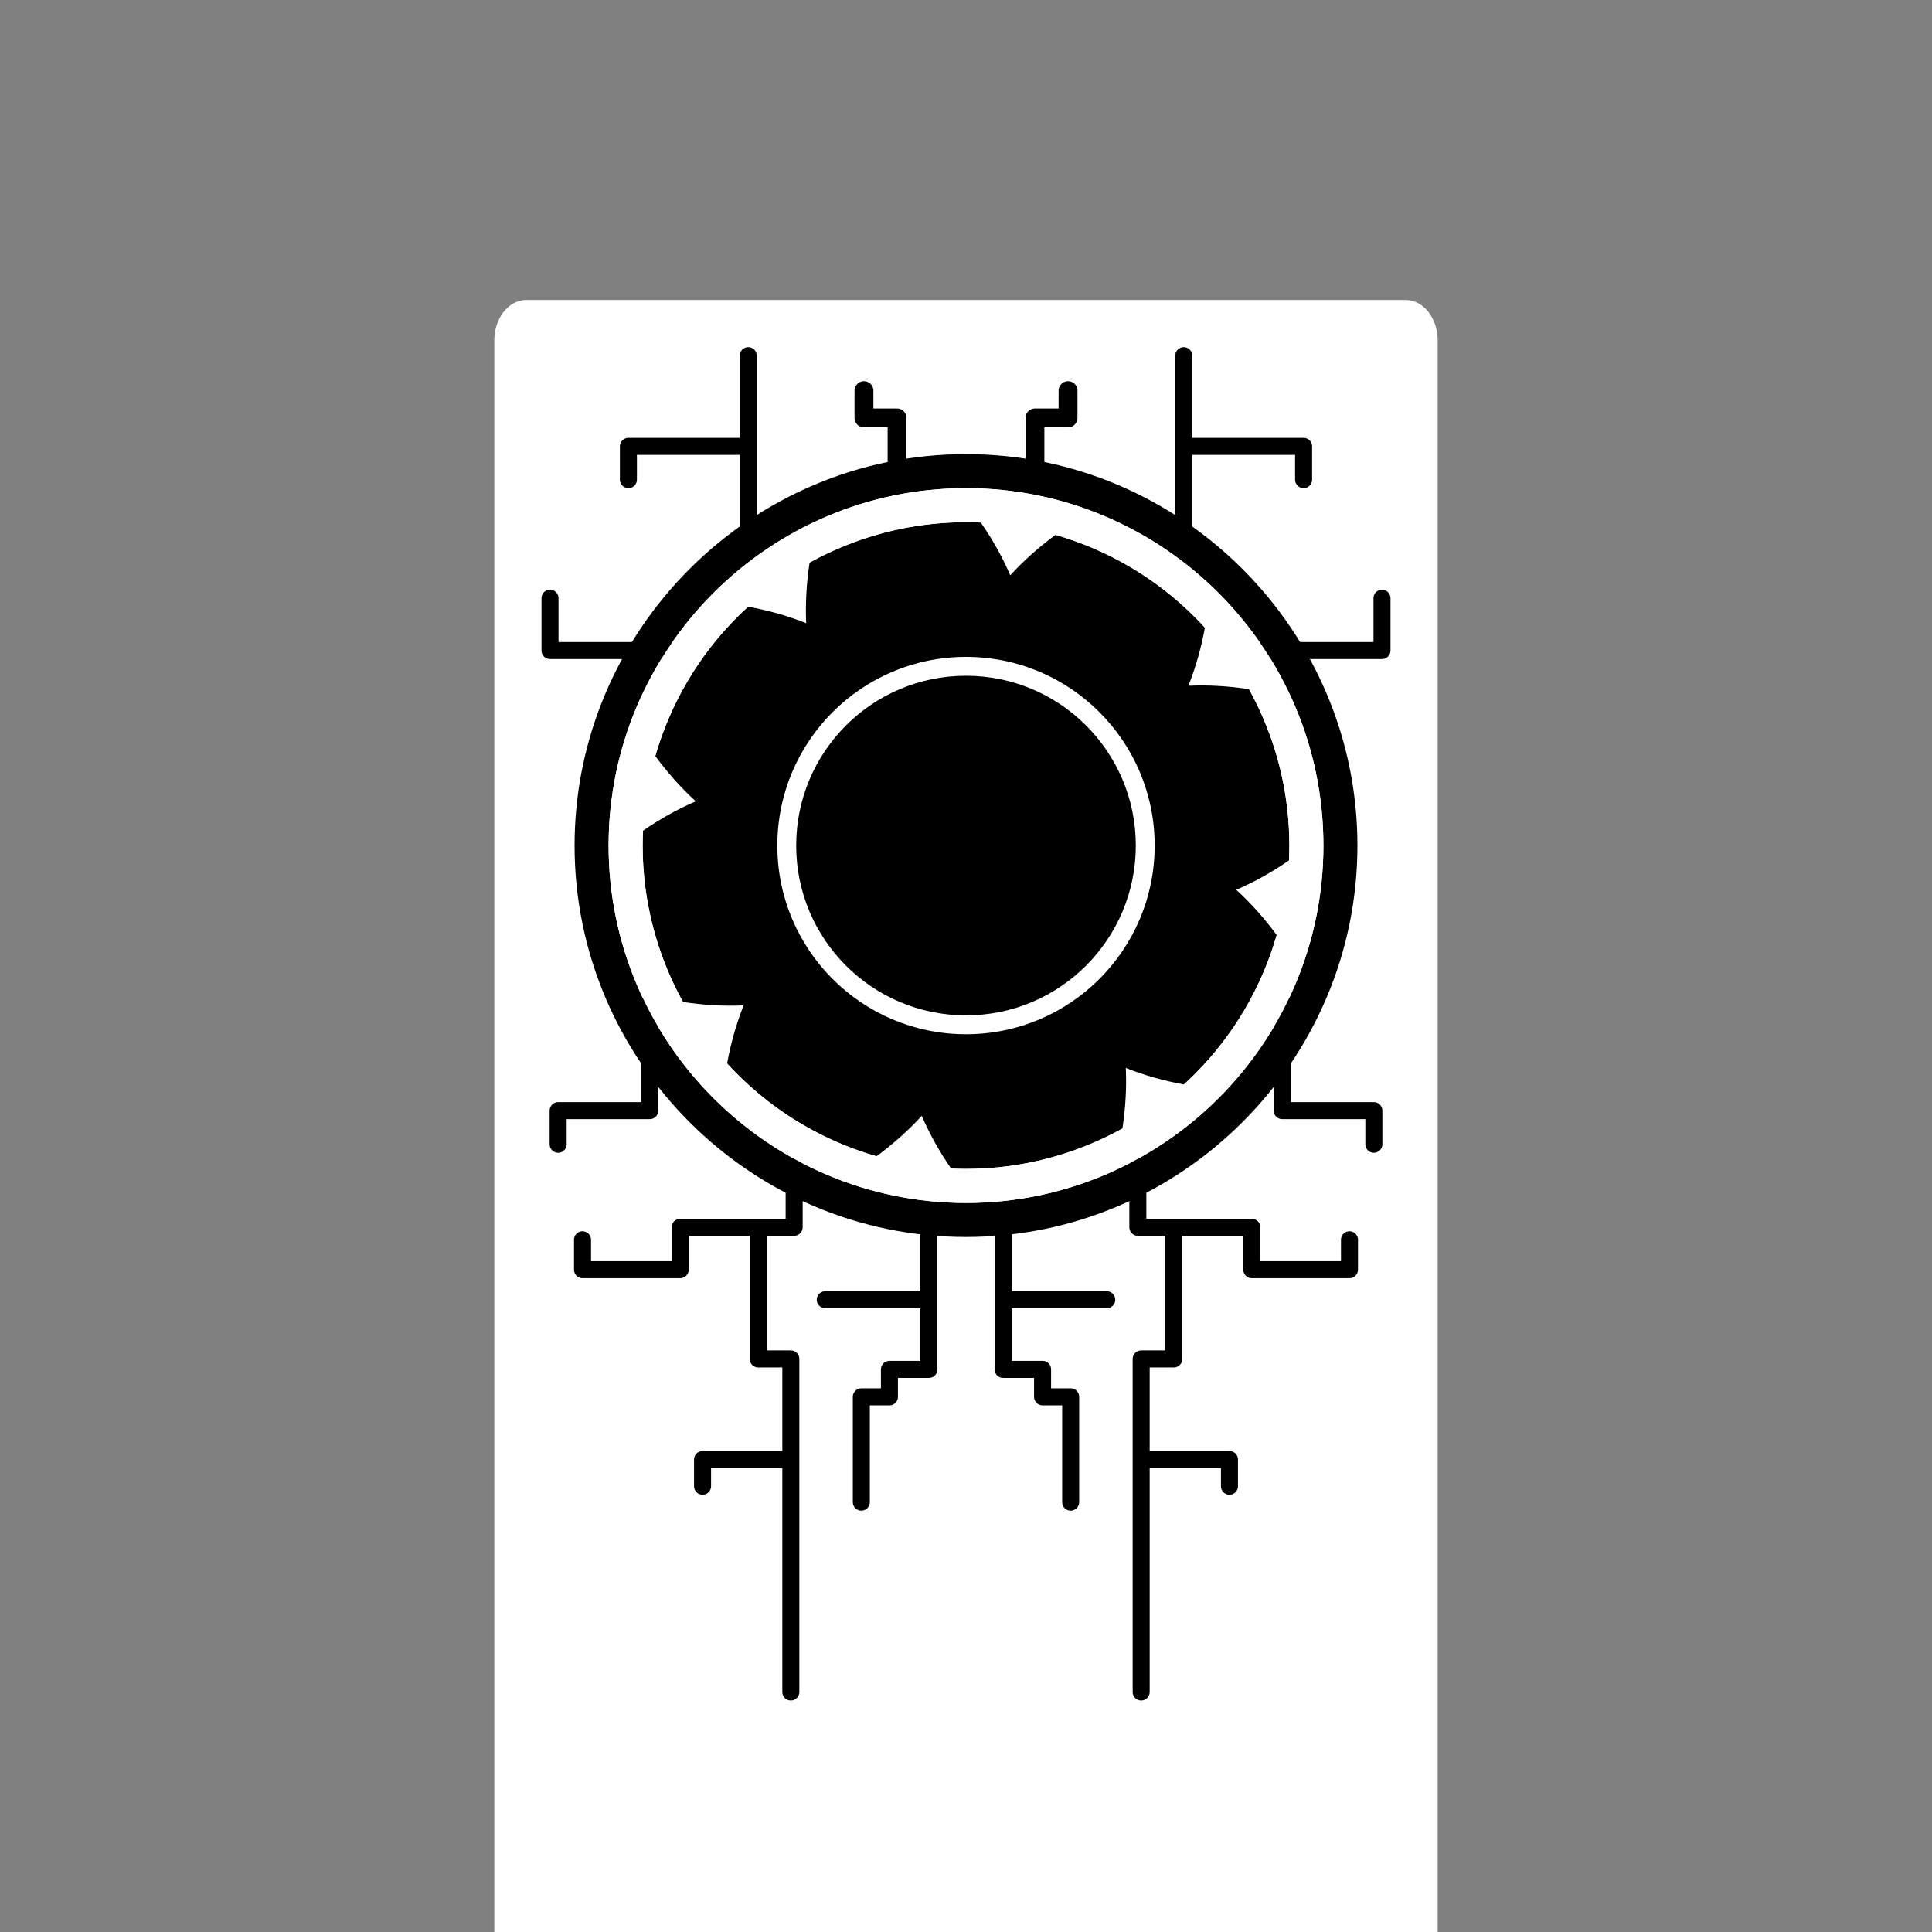 <svg width="1024" height="1024" viewBox="0 0 270.933 270.933" version="1.1" id="svg1">
	<rect x="0" y="0" width="270.933" height="270.933" fill="#808080" stroke="none"/>
	<g id="layer1">
		<g id="g26">
			<path
				id="path5"
				style="color:#000000;display:inline;fill:#ffffff;stroke-width:0.954;stroke-linecap:round;stroke-linejoin:round;-inkscape-stroke:none"
				d="m 73.819,42.069 a 4.499,5.67 0 0 0 -4.498,5.671 V 270.933 H 201.613 V 47.74 a 4.499,5.67 0 0 0 -4.5,-5.671 z m 61.647,50.133 a 23.867,23.867 0 0 1 23.867,23.867 23.867,23.867 0 0 1 -23.867,23.867 23.867,23.867 0 0 1 -23.867,-23.867 23.867,23.867 0 0 1 23.867,-23.867 z"
			/>
			<g id="g25">
				<g
					id="g1"
					style="display:inline;fill:none;stroke:#000000;stroke-width:2.387;stroke-dasharray:none;stroke-opacity:1"
				>
					<path
						style="display:inline;fill:none;fill-opacity:1;stroke:#000000;stroke-width:2.646;stroke-linecap:round;stroke-linejoin:round;stroke-dasharray:none;stroke-opacity:1"
						d="M 145.133,67.384 V 58.611 h 4.643 V 54.782 M 125.8,67.384 V 58.611 h -4.643 v -3.829"
						id="path29"
					/>
					<g
						id="g27"
						style="display:inline;fill:none;stroke:#000000;stroke-width:2.387;stroke-dasharray:none;stroke-opacity:1"
					>
						<path
							style="fill:none;stroke:#000000;stroke-width:2.387;stroke-linecap:round;stroke-linejoin:round;stroke-dasharray:none;stroke-opacity:1"
							d="M 166.001,76.081 V 49.877 M 104.932,76.081 V 49.877"
							id="path2-5"
						/>
						<path
							style="fill:none;stroke:#000000;stroke-width:2.387;stroke-linecap:round;stroke-linejoin:round;stroke-dasharray:none;stroke-opacity:1"
							d="m 166.18,62.596 h 16.629 v 4.667 M 104.753,62.596 H 88.124 v 4.667"
							id="path3-6"
						/>
					</g>
					<path
						style="display:inline;fill:none;stroke:#000000;stroke-width:2.387;stroke-linecap:round;stroke-linejoin:round;stroke-dasharray:none;stroke-opacity:1"
						d="m 177.407,91.228 h 16.397 V 83.883 M 93.526,91.228 H 77.129 v -7.344"
						id="path4-2"
					/>
					<path
						style="display:inline;fill:none;stroke:#000000;stroke-width:2.387;stroke-linecap:round;stroke-linejoin:round;stroke-dasharray:none;stroke-opacity:1"
						d="m 179.815,140.821 v 14.926 h 12.848 v 4.716 M 91.118,140.821 v 14.926 H 78.27 v 4.716"
						id="path6-9"
					/>
					<g
						id="g29"
						style="display:inline;fill:none;stroke:#000000;stroke-width:2.387;stroke-dasharray:none;stroke-opacity:1"
					>
						<path
							style="fill:none;stroke:#000000;stroke-width:2.387;stroke-linecap:round;stroke-linejoin:round;stroke-dasharray:none;stroke-opacity:1"
							d="m 140.668,171.904 v 20.129 h 5.536 v 3.852 h 3.941 v 14.765 m -19.879,-38.746 v 20.129 h -5.537 v 3.852 h -3.941 v 14.765"
							id="path12-7"
						/>
						<path
							style="fill:none;stroke:#000000;stroke-width:2.387;stroke-linecap:round;stroke-linejoin:round;stroke-dasharray:none;stroke-opacity:1"
							d="m 141.049,182.267 h 14.153 m -25.318,0 h -14.153"
							id="path15-0"
						/>
					</g>
					<g
						id="g28"
						style="display:inline;fill:none;stroke:#000000;stroke-width:2.387;stroke-dasharray:none;stroke-opacity:1"
					>
						<path
							style="fill:none;stroke:#000000;stroke-width:2.387;stroke-linecap:round;stroke-linejoin:round;stroke-dasharray:none;stroke-opacity:1"
							d="m 159.565,163.686 v 8.422 h 15.982 v 5.942 h 13.698 v -4.191 m -77.877,-10.173 v 8.422 H 95.386 v 5.942 H 81.688 v -4.191"
							id="path7-1"
						/>
						<path
							style="fill:none;stroke:#000000;stroke-width:2.387;stroke-linecap:round;stroke-linejoin:round;stroke-dasharray:none;stroke-opacity:1"
							d="m 164.606,172.405 v 18.162 h -4.575 v 46.707 m -53.704,-64.869 v 18.162 h 4.575 v 46.707"
							id="path8-2"
						/>
						<path
							style="fill:none;stroke:#000000;stroke-width:2.387;stroke-linecap:round;stroke-linejoin:round;stroke-dasharray:none;stroke-opacity:1"
							d="m 160.073,204.674 h 12.339 v 3.748 M 110.86,204.674 H 98.522 v 3.748"
							id="path9-9"
						/>
					</g>
				</g>
				<path
					id="path13"
					style="color:#000000;display:inline;fill:#000000;fill-opacity:1;stroke-linecap:round;stroke-linejoin:round;-inkscape-stroke:none"
					d="m 135.467,63.683 c -30.216,0 -54.893,24.678 -54.893,54.893 0,30.215 24.677,54.893 54.893,54.893 30.215,0 54.893,-24.678 54.893,-54.893 0,-30.216 -24.678,-54.893 -54.893,-54.893 z m 0,4.773 c 27.624,0 50.12,22.496 50.12,50.12 0,27.624 -22.496,50.12 -50.12,50.12 -27.624,0 -50.121,-22.496 -50.121,-50.12 0,-27.624 22.497,-50.12 50.121,-50.12 z"
				/>
				<path
					id="path10"
					style="color:#000000;display:inline;fill:#000000;fill-opacity:1;stroke:none;stroke-linecap:round;stroke-linejoin:round;-inkscape-stroke:none"
					d="m 135.467,73.23 c -25.045,0 -45.347,20.302 -45.347,45.346 0,12.027 4.778,23.561 13.281,32.065 8.505,8.505 20.039,13.282 32.066,13.282 12.026,0 23.561,-4.777 32.065,-13.282 8.504,-8.504 13.282,-20.038 13.282,-32.065 -0.001,-25.044 -20.303,-45.346 -45.347,-45.346 z m 0,21.479 c 6.33,-1e-4 12.4,2.514 16.876,6.99 4.476,4.476 6.991,10.547 6.991,16.877 0,6.33 -2.515,12.4 -6.991,16.876 -4.476,4.476 -10.546,6.99 -16.876,6.99 -13.182,0 -23.867,-10.685 -23.867,-23.866 0,-13.182 10.685,-23.867 23.867,-23.867 z"
				/>
				<path
					id="path2"
					style="color:#000000;display:inline;fill:#ffffff;fill-opacity:1;stroke:none;stroke-width:0.526;stroke-linecap:round;stroke-linejoin:round;-inkscape-stroke:none; transform-origin: 50% 43.8%;"
					d="m 135.467,92.117 c -14.613,0 -26.458,11.846 -26.458,26.458 -0.001,14.613 11.845,26.459 26.458,26.459 14.612,0 26.458,-11.846 26.458,-26.459 0,-14.612 -11.846,-26.458 -26.458,-26.458 z"
				/>
				<path
					id="path3"
					style="color:#000000;display:inline;fill:#000000;fill-opacity:1;stroke:none;stroke-width:0.474;stroke-linecap:round;stroke-linejoin:round;-inkscape-stroke:none; transform-origin: 50% 43.8%;"
					d="m 135.467,94.763 c -13.151,-10e-5 -23.813,10.661 -23.813,23.812 0,13.152 10.662,23.813 23.813,23.813 13.151,0 23.812,-10.661 23.812,-23.813 0,-13.151 -10.661,-23.812 -23.812,-23.812 z"
				/>
				<path
					id="path21"
					style="fill:#ffffff; transform-origin: 50% 43.8%;"
					d="m 135.467,68.455 c -27.624,0 -50.121,22.497 -50.121,50.121 0,27.624 22.497,50.12 50.121,50.12 27.624,0 50.12,-22.496 50.12,-50.12 0,-27.624 -22.496,-50.121 -50.12,-50.121 z m 0,4.774 c 0.696,0 1.39,0.02 2.083,0.052 1.654,2.393 3.035,4.871 4.122,7.397 1.86,-2.039 3.99,-3.936 6.338,-5.668 7.311,2.105 14.047,6.025 19.522,11.501 0.493,0.493 0.97,0.998 1.437,1.51 -0.522,2.862 -1.299,5.59 -2.317,8.145 2.757,-0.127 5.604,0.039 8.489,0.474 3.681,6.658 5.672,14.193 5.672,21.936 0,0.696 -0.019,1.39 -0.051,2.083 -2.393,1.655 -4.871,3.035 -7.397,4.122 2.039,1.86 3.936,3.99 5.668,6.339 -2.105,7.311 -6.026,14.046 -11.501,19.521 -0.493,0.493 -0.998,0.97 -1.51,1.438 -2.861,-0.522 -5.59,-1.298 -8.144,-2.316 0.127,2.757 -0.039,5.604 -0.474,8.489 -6.658,3.681 -14.192,5.671 -21.936,5.671 -0.699,0 -1.394,-0.021 -2.086,-0.053 -1.654,-2.392 -3.033,-4.87 -4.12,-7.395 -1.862,2.042 -3.995,3.94 -6.346,5.674 -8.16,-2.347 -15.381,-6.912 -20.951,-13.016 0.522,-2.862 1.299,-5.591 2.317,-8.146 -2.762,0.127 -5.613,-0.039 -8.504,-0.476 -3.601,-6.501 -5.657,-13.977 -5.657,-21.935 0,-0.697 0.02,-1.391 0.052,-2.084 2.392,-1.654 4.87,-3.034 7.396,-4.121 -2.039,-1.859 -3.935,-3.989 -5.667,-6.337 2.105,-7.311 6.025,-14.047 11.501,-19.523 0.493,-0.493 0.998,-0.97 1.51,-1.437 2.862,0.522 5.59,1.299 8.144,2.317 -0.127,-2.757 0.038,-5.604 0.473,-8.489 6.659,-3.681 14.194,-5.673 21.938,-5.673 z"
				/>
			</g>
		</g>
	</g>
</svg>
